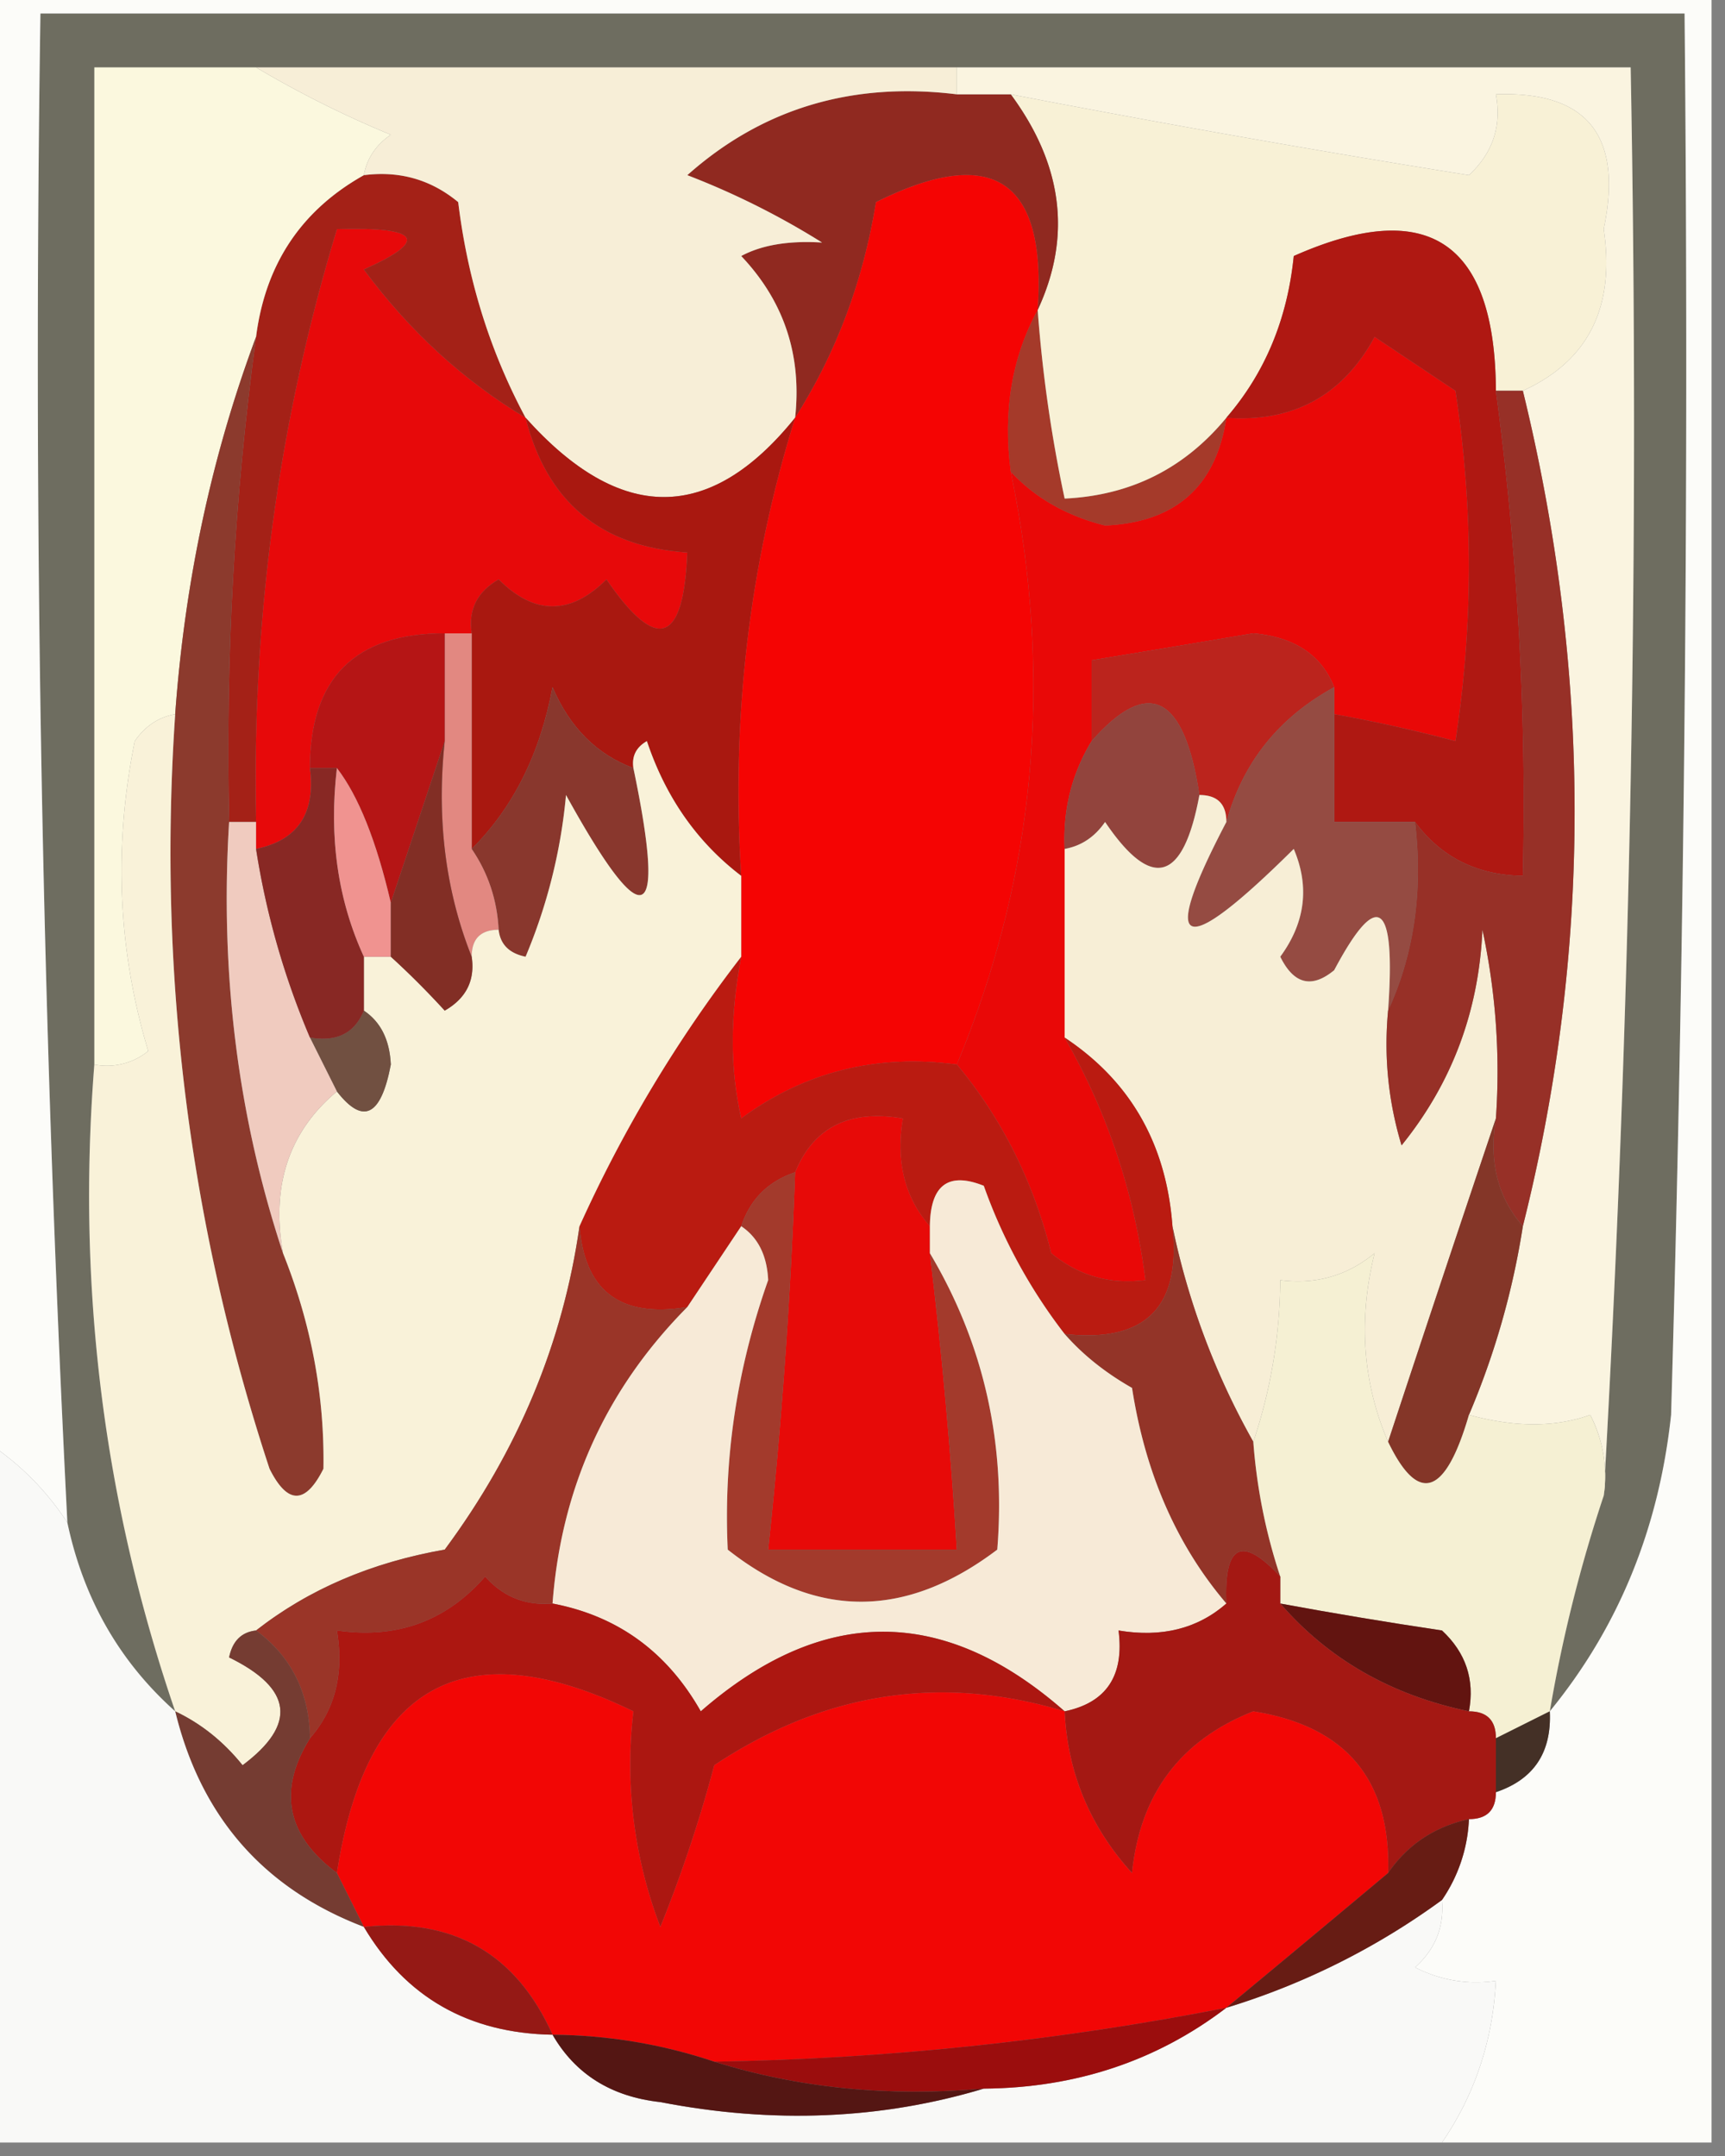 <svg xmlns="http://www.w3.org/2000/svg" width="64" height="80" style="shape-rendering:geometricPrecision;text-rendering:geometricPrecision;image-rendering:optimizeQuality;fill-rule:evenodd;clip-rule:evenodd"><rect width="100%" height="100%" fill="#808080" stroke="none"/><path style="opacity:1" fill="#6e6d60" d="M57.5 63.5a53.805 53.805 0 0 1 2-8 702.832 702.832 0 0 0 1-53h-57v37c-.654 8.251.346 16.251 3 24-2.072-1.85-3.405-4.183-4-7a850.055 850.055 0 0 1-1-56h61c.167 17.337 0 34.67-.5 52-.452 4.219-1.952 7.886-4.5 11z"/><path style="opacity:1" fill="#fcfcf9" d="M-.5-.5h64v80h-10c1.22-1.782 1.886-3.782 2-6a4.932 4.932 0 0 1-3-.5c.752-.67 1.086-1.504 1-2.5a5.728 5.728 0 0 0 1-3c.667 0 1-.333 1-1 1.406-.473 2.073-1.473 2-3 2.548-3.114 4.048-6.781 4.5-11 .5-17.33.667-34.663.5-52h-61a850.055 850.055 0 0 0 1 56 10.174 10.174 0 0 0-3-3v-54z"/><path style="opacity:1" fill="#e7090a" d="M19.5 15.5c.788 3.12 2.788 4.788 6 5-.133 3.396-1.133 3.73-3 1-1.333 1.333-2.667 1.333-4 0-.797.457-1.13 1.124-1 2h-1c-3.333 0-5 1.667-5 5 .215 1.679-.452 2.679-2 3v-1c-.163-7.547.837-14.88 3-22 3.098-.087 3.432.413 1 1.5 1.695 2.287 3.695 4.12 6 5.5z"/><path style="opacity:1" fill="#a53a2a" d="M38.5 11.5a51.639 51.639 0 0 0 1 7c2.447-.115 4.447-1.115 6-3-.384 2.55-1.884 3.883-4.5 4-1.434-.362-2.6-1.029-3.5-2-.295-2.235.039-4.235 1-6z"/><path style="opacity:1" fill="#e90807" d="M49.5 26.5v-1c-.47-1.194-1.47-1.86-3-2-2.012.34-4.012.673-6 1v3c-.734 1.208-1.067 2.541-1 4v7c1.586 2.757 2.586 5.757 3 9-1.322.17-2.489-.163-3.5-1-.666-2.666-1.833-5-3.5-7 2.925-7.011 3.592-14.345 2-22 .9.971 2.066 1.638 3.5 2 2.616-.117 4.116-1.45 4.5-4 2.48.177 4.314-.823 5.5-3l3 2a42.498 42.498 0 0 1 0 13 56.192 56.192 0 0 0-4.5-1z"/><path style="opacity:1" fill="#f8f1d6" d="M37.5 3.5a543.62 543.62 0 0 0 17 3c.886-.825 1.219-1.825 1-3 3.392-.125 4.726 1.542 4 5 .431 2.893-.569 4.893-3 6h-1c-.028-5.54-2.528-7.207-7.5-5-.236 2.345-1.07 4.345-2.5 6-1.553 1.885-3.553 2.885-6 3a51.639 51.639 0 0 1-1-7c1.267-2.717.934-5.383-1-8z"/><path style="opacity:1" fill="#a42117" d="M13.5 6.5c1.322-.17 2.489.163 3.5 1 .35 2.88 1.183 5.547 2.5 8-2.305-1.38-4.305-3.213-6-5.5 2.432-1.087 2.098-1.587-1-1.5-2.163 7.12-3.163 14.453-3 22h-1c-.14-6.036.193-12.036 1-18 .345-2.698 1.678-4.698 4-6z"/><path style="opacity:1" fill="#fbf8de" d="M9.5 2.5a38.73 38.73 0 0 0 5 2.5c-.556.383-.89.883-1 1.5-2.322 1.302-3.655 3.302-4 6-1.644 4.402-2.644 9.069-3 14-.617.11-1.117.444-1.5 1-.793 3.923-.626 7.756.5 11.5a2.428 2.428 0 0 1-2 .5v-37h6z"/><path style="opacity:1" fill="#902920" d="M35.5 3.5h2c1.934 2.617 2.267 5.283 1 8 .338-4.831-1.662-6.165-6-4-.477 2.938-1.477 5.604-3 8 .253-2.327-.414-4.327-2-6 .762-.41 1.762-.577 3-.5a29.112 29.112 0 0 0-5-2.5c2.783-2.476 6.116-3.476 10-3z"/><path style="opacity:1" fill="#f7eed7" d="M9.5 2.5h26v1c-3.884-.476-7.217.524-10 3a29.112 29.112 0 0 1 5 2.5c-1.238-.077-2.238.09-3 .5 1.586 1.673 2.253 3.673 2 6-3.158 3.924-6.491 3.924-10 0-1.317-2.453-2.15-5.12-2.5-8-1.011-.837-2.178-1.17-3.5-1 .11-.617.444-1.117 1-1.5a38.73 38.73 0 0 1-5-2.5z"/><path style="opacity:1" fill="#af1812" d="M55.5 14.5a114.278 114.278 0 0 1 1 18c-1.7-.027-3.033-.694-4-2h-3v-4c1.436.255 2.936.588 4.5 1a42.498 42.498 0 0 0 0-13l-3-2c-1.186 2.177-3.02 3.177-5.5 3 1.43-1.655 2.264-3.655 2.5-6 4.972-2.207 7.472-.54 7.5 5z"/><path style="opacity:1" fill="#a91810" d="M19.5 15.5c3.509 3.924 6.842 3.924 10 0-1.71 5.498-2.376 11.165-2 17-1.636-1.249-2.803-2.916-3.5-5-.399.228-.565.562-.5 1-1.359-.506-2.359-1.506-3-3-.464 2.475-1.464 4.475-3 6v-8c-.13-.876.203-1.543 1-2 1.333 1.333 2.667 1.333 4 0 1.867 2.73 2.867 2.396 3-1-3.212-.212-5.212-1.88-6-5z"/><path style="opacity:1" fill="#f50403" d="M38.5 11.5c-.961 1.765-1.295 3.765-1 6 1.592 7.655.925 14.989-2 22-2.982-.396-5.649.271-8 2-.42-1.826-.42-3.826 0-6v-3c-.376-5.835.29-11.502 2-17 1.523-2.396 2.523-5.063 3-8 4.338-2.165 6.338-.831 6 4z"/><path style="opacity:1" fill="#bb241d" d="M49.5 25.5c-2.056 1.122-3.389 2.789-4 5 0-.667-.333-1-1-1-.563-3.723-1.897-4.39-4-2v-3c1.988-.327 3.988-.66 6-1 1.53.14 2.53.806 3 2z"/><path style="opacity:1" fill="#89372d" d="M23.5 28.5c1.238 5.932.405 6.266-2.5 1a20.216 20.216 0 0 1-1.5 6c-.607-.124-.94-.457-1-1a5.728 5.728 0 0 0-1-3c1.536-1.525 2.536-3.525 3-6 .641 1.494 1.641 2.494 3 3z"/><path style="opacity:1" fill="#8c3a2d" d="M9.5 12.5a114.278 114.278 0 0 0-1 18c-.344 5.598.322 10.932 2 16 1.045 2.614 1.545 5.28 1.5 8-.667 1.333-1.333 1.333-2 0-2.986-9.065-4.152-18.399-3.5-28 .356-4.931 1.356-9.598 3-14z"/><path style="opacity:1" fill="#e28881" d="M16.5 23.5h1v8c.61.891.943 1.891 1 3-.667 0-1 .333-1 1-.973-2.448-1.306-5.115-1-8v-4z"/><path style="opacity:1" fill="#92443d" d="M44.5 29.5c-.598 3.23-1.764 3.564-3.5 1-.383.556-.883.89-1.5 1-.067-1.459.266-2.792 1-4 2.103-2.39 3.437-1.723 4 2z"/><path style="opacity:1" fill="#b51515" d="M16.5 23.5v4l-2 6c-.538-2.306-1.205-3.972-2-5h-1c0-3.333 1.667-5 5-5z"/><path style="opacity:1" fill="#faf4e0" d="M35.5 3.5v-1h25a702.832 702.832 0 0 1-1 53 4.932 4.932 0 0 0-.5-3c-1.299.466-2.799.466-4.5 0a29.413 29.413 0 0 0 2-7c2.56-10.19 2.56-20.523 0-31 2.431-1.107 3.431-3.107 3-6 .726-3.458-.608-5.125-4-5 .219 1.175-.114 2.175-1 3a543.62 543.62 0 0 1-17-3h-2z"/><path style="opacity:1" fill="#954b42" d="M49.5 25.5v5h3c.302 2.56-.032 4.893-1 7 .29-4.054-.377-4.554-2-1.5-.832.688-1.498.521-2-.5.928-1.268 1.095-2.601.5-4-4.192 4.157-5.026 3.824-2.5-1 .611-2.211 1.944-3.878 4-5z"/><path style="opacity:1" fill="#f7eed6" d="M44.5 29.5c.667 0 1 .333 1 1-2.526 4.824-1.692 5.157 2.5 1 .595 1.399.428 2.732-.5 4 .502 1.021 1.168 1.188 2 .5 1.623-3.054 2.29-2.554 2 1.5-.16 1.7.007 3.366.5 5 1.867-2.308 2.867-4.975 3-8 .497 2.31.663 4.643.5 7-1.318 3.91-2.651 7.91-4 12-.945-2.204-1.111-4.538-.5-7-1.011.837-2.178 1.17-3.5 1a19.242 19.242 0 0 1-1 6 27.635 27.635 0 0 1-3-8c-.225-3.046-1.558-5.38-4-7v-7c.617-.11 1.117-.444 1.5-1 1.736 2.564 2.902 2.23 3.5-1z"/><path style="opacity:1" fill="#973027" d="M55.5 14.5h1c2.56 10.477 2.56 20.81 0 31-.934-1.068-1.268-2.401-1-4a24.939 24.939 0 0 0-.5-7c-.133 3.025-1.133 5.692-3 8-.493-1.634-.66-3.3-.5-5 .968-2.107 1.302-4.44 1-7 .967 1.306 2.3 1.973 4 2 .14-6.036-.193-12.036-1-18z"/><path style="opacity:1" fill="#843628" d="M55.5 41.5c-.268 1.599.066 2.932 1 4a29.413 29.413 0 0 1-2 7c-.875 3.005-1.875 3.338-3 1 1.349-4.09 2.682-8.09 4-12z"/><path style="opacity:1" fill="#ba1b11" d="M27.5 35.5c-.42 2.174-.42 4.174 0 6 2.351-1.729 5.018-2.396 8-2 1.667 2 2.834 4.334 3.5 7 1.011.837 2.178 1.17 3.5 1-.414-3.243-1.414-6.243-3-9 2.442 1.62 3.775 3.954 4 7 .333 3-1 4.333-4 4a19.832 19.832 0 0 1-3-5.5c-1.316-.528-1.983-.028-2 1.5-.934-1.068-1.268-2.401-1-4-1.983-.343-3.317.324-4 2-1 .333-1.667 1-2 2l-2 3c-2.473.412-3.806-.588-4-3a49.998 49.998 0 0 1 6-10z"/><path style="opacity:1" fill="#f9f2d9" d="M6.5 26.5c-.652 9.601.514 18.935 3.5 28 .667 1.333 1.333 1.333 2 0 .045-2.72-.455-5.386-1.5-8-.447-2.51.22-4.51 2-6 .972 1.251 1.639.918 2-1-.043-.916-.376-1.583-1-2v-2h1c.652.59 1.318 1.257 2 2 .797-.457 1.13-1.124 1-2 0-.667.333-1 1-1 .06.543.393.876 1 1a20.216 20.216 0 0 0 1.5-6c2.905 5.266 3.738 4.932 2.5-1-.065-.438.101-.772.5-1 .697 2.084 1.864 3.751 3.5 5v3a49.998 49.998 0 0 0-6 10c-.617 4.334-2.284 8.334-5 12-2.717.474-5.05 1.474-7 3-.543.06-.876.393-1 1 2.356 1.154 2.523 2.487.5 4-.708-.88-1.542-1.547-2.5-2-2.654-7.749-3.654-15.749-3-24a2.428 2.428 0 0 0 2-.5c-1.126-3.744-1.293-7.577-.5-11.5.383-.556.883-.89 1.5-1z"/><path style="opacity:1" fill="#715041" d="M13.5 37.5c.624.417.957 1.084 1 2-.361 1.918-1.028 2.251-2 1l-1-2c.992.172 1.658-.162 2-1z"/><path style="opacity:1" fill="#f0cbbf" d="M8.5 30.5h1v1a29.411 29.411 0 0 0 2 7l1 2c-1.78 1.49-2.447 3.49-2 6-1.678-5.068-2.344-10.402-2-16z"/><path style="opacity:1" fill="#882824" d="M11.5 28.5h1c-.302 2.56.032 4.893 1 7v2c-.342.838-1.008 1.172-2 1a29.411 29.411 0 0 1-2-7c1.548-.321 2.215-1.321 2-3z"/><path style="opacity:1" fill="#f09390" d="M14.5 33.5v2h-1c-.968-2.107-1.302-4.44-1-7 .795 1.028 1.462 2.694 2 5z"/><path style="opacity:1" fill="#822e25" d="M16.5 27.5c-.306 2.885.027 5.552 1 8 .13.876-.203 1.543-1 2a30.943 30.943 0 0 0-2-2v-2l2-6z"/><path style="opacity:1" fill="#933428" d="M43.5 45.5a27.635 27.635 0 0 0 3 8 20.677 20.677 0 0 0 1 5c-1.425-1.531-2.091-1.198-2 1-1.84-2.159-3.007-4.825-3.5-8-.995-.566-1.828-1.233-2.5-2 3 .333 4.333-1 4-4z"/><path style="opacity:1" fill="#9a3528" d="M21.5 45.5c.194 2.412 1.527 3.412 4 3-3.011 3.037-4.678 6.704-5 11-.996.086-1.83-.248-2.5-1-1.444 1.655-3.278 2.322-5.5 2 .268 1.599-.066 2.932-1 4-.027-1.7-.694-3.033-2-4 1.95-1.526 4.283-2.526 7-3 2.716-3.666 4.383-7.666 5-12z"/><path style="opacity:1" fill="#e70a08" d="M34.5 45.5v1c.442 3.654.776 7.321 1 11h-7c.498-4.652.831-9.319 1-14 .683-1.676 2.017-2.343 4-2-.268 1.599.066 2.932 1 4z"/><path style="opacity:1" fill="#a33a2c" d="M29.5 43.5a198.618 198.618 0 0 1-1 14h7a185.644 185.644 0 0 0-1-11c1.988 3.341 2.822 7.008 2.5 11-3.405 2.577-6.738 2.577-10 0-.16-3.382.34-6.715 1.5-10-.043-.916-.376-1.583-1-2 .333-1 1-1.667 2-2z"/><path style="opacity:1" fill="#f7ead7" d="M39.5 49.5c.672.767 1.505 1.434 2.5 2 .493 3.175 1.66 5.841 3.5 8-1.068.934-2.401 1.268-4 1 .215 1.679-.452 2.679-2 3-4.479-3.938-8.979-3.938-13.5 0-1.25-2.206-3.084-3.54-5.5-4 .322-4.296 1.989-7.963 5-11l2-3c.624.417.957 1.084 1 2-1.16 3.285-1.66 6.618-1.5 10 3.262 2.577 6.595 2.577 10 0 .322-3.992-.512-7.659-2.5-11v-1c.017-1.528.684-2.028 2-1.5a19.832 19.832 0 0 0 3 5.5z"/><path style="opacity:1" fill="#f5f0d3" d="M51.5 53.5c1.125 2.338 2.125 2.005 3-1 1.701.466 3.201.466 4.5 0 .483.948.65 1.948.5 3a53.805 53.805 0 0 0-2 8l-2 1c0-.667-.333-1-1-1 .219-1.175-.114-2.175-1-3a176.61 176.61 0 0 1-6-1v-1a20.677 20.677 0 0 1-1-5c.65-1.935.983-3.935 1-6 1.322.17 2.489-.163 3.5-1-.611 2.462-.445 4.796.5 7z"/><path style="opacity:1" fill="#ac1711" d="M20.5 59.5c2.416.46 4.25 1.794 5.5 4 4.521-3.938 9.021-3.938 13.5 0-4.578-1.385-8.91-.718-13 2a51.256 51.256 0 0 1-2 6 16.869 16.869 0 0 1-1-8c-6.25-3.04-9.916-1.04-11 6-1.873-1.396-2.206-3.063-1-5 .934-1.068 1.268-2.401 1-4 2.222.322 4.056-.345 5.5-2 .67.752 1.504 1.086 2.5 1z"/><path style="opacity:1" fill="#621410" d="M47.5 59.5c1.97.364 3.97.697 6 1 .886.825 1.219 1.825 1 3-2.874-.597-5.208-1.93-7-4z"/><path style="opacity:1" fill="#a41813" d="M47.5 58.5v1c1.792 2.07 4.126 3.403 7 4 .667 0 1 .333 1 1v2c0 .667-.333 1-1 1-1.278.282-2.278.949-3 2 .11-3.452-1.557-5.452-5-6-2.705 1.068-4.205 3.068-4.5 6-1.559-1.717-2.392-3.717-2.5-6 1.548-.321 2.215-1.321 2-3 1.599.268 2.932-.066 4-1-.091-2.198.575-2.531 2-1z"/><path style="opacity:1" fill="#f20605" d="M39.5 63.5c.108 2.283.941 4.283 2.5 6 .295-2.932 1.795-4.932 4.5-6 3.443.548 5.11 2.548 5 6a1464.947 1464.947 0 0 1-6 5 107.793 107.793 0 0 1-19 2 19.242 19.242 0 0 0-6-1c-1.355-3.018-3.688-4.351-7-4l-1-2c1.084-7.04 4.75-9.04 11-6a16.869 16.869 0 0 0 1 8 51.256 51.256 0 0 0 2-6c4.09-2.718 8.422-3.385 13-2z"/><path style="opacity:1" fill="#753c32" d="M9.5 60.5c1.306.967 1.973 2.3 2 4-1.206 1.937-.873 3.604 1 5l1 2c-3.717-1.42-6.05-4.087-7-8 .958.453 1.792 1.12 2.5 2 2.023-1.513 1.856-2.846-.5-4 .124-.607.457-.94 1-1z"/><path style="opacity:1" fill="#443026" d="M57.5 63.5c.073 1.527-.594 2.527-2 3v-2l2-1z"/><path style="opacity:1" fill="#f9f9f7" d="M-.5 53.5a10.174 10.174 0 0 1 3 3c.595 2.817 1.928 5.15 4 7 .95 3.913 3.283 6.58 7 8 1.552 2.612 3.886 3.945 7 4 .847 1.466 2.18 2.3 4 2.5 4.189.812 8.189.645 12-.5 3.416-.028 6.416-1.028 9-3a26.792 26.792 0 0 0 8-4c.086.996-.248 1.83-1 2.5.948.483 1.948.65 3 .5-.114 2.218-.78 4.218-2 6h-54v-26z"/><path style="opacity:1" fill="#671c14" d="M54.5 67.5a5.728 5.728 0 0 1-1 3 26.792 26.792 0 0 1-8 4c1.975-1.637 3.975-3.304 6-5 .722-1.051 1.722-1.718 3-2z"/><path style="opacity:1" fill="#951915" d="M13.5 71.5c3.312-.351 5.645.982 7 4-3.114-.055-5.448-1.388-7-4z"/><path style="opacity:1" fill="#9b0d0d" d="M45.5 74.5c-2.584 1.972-5.584 2.972-9 3-3.542.313-6.875-.02-10-1 6.4-.105 12.734-.772 19-2z"/><path style="opacity:1" fill="#541613" d="M20.5 75.5c2.065.017 4.065.35 6 1 3.125.98 6.458 1.313 10 1-3.811 1.145-7.811 1.312-12 .5-1.82-.2-3.153-1.034-4-2.5z"/></svg>